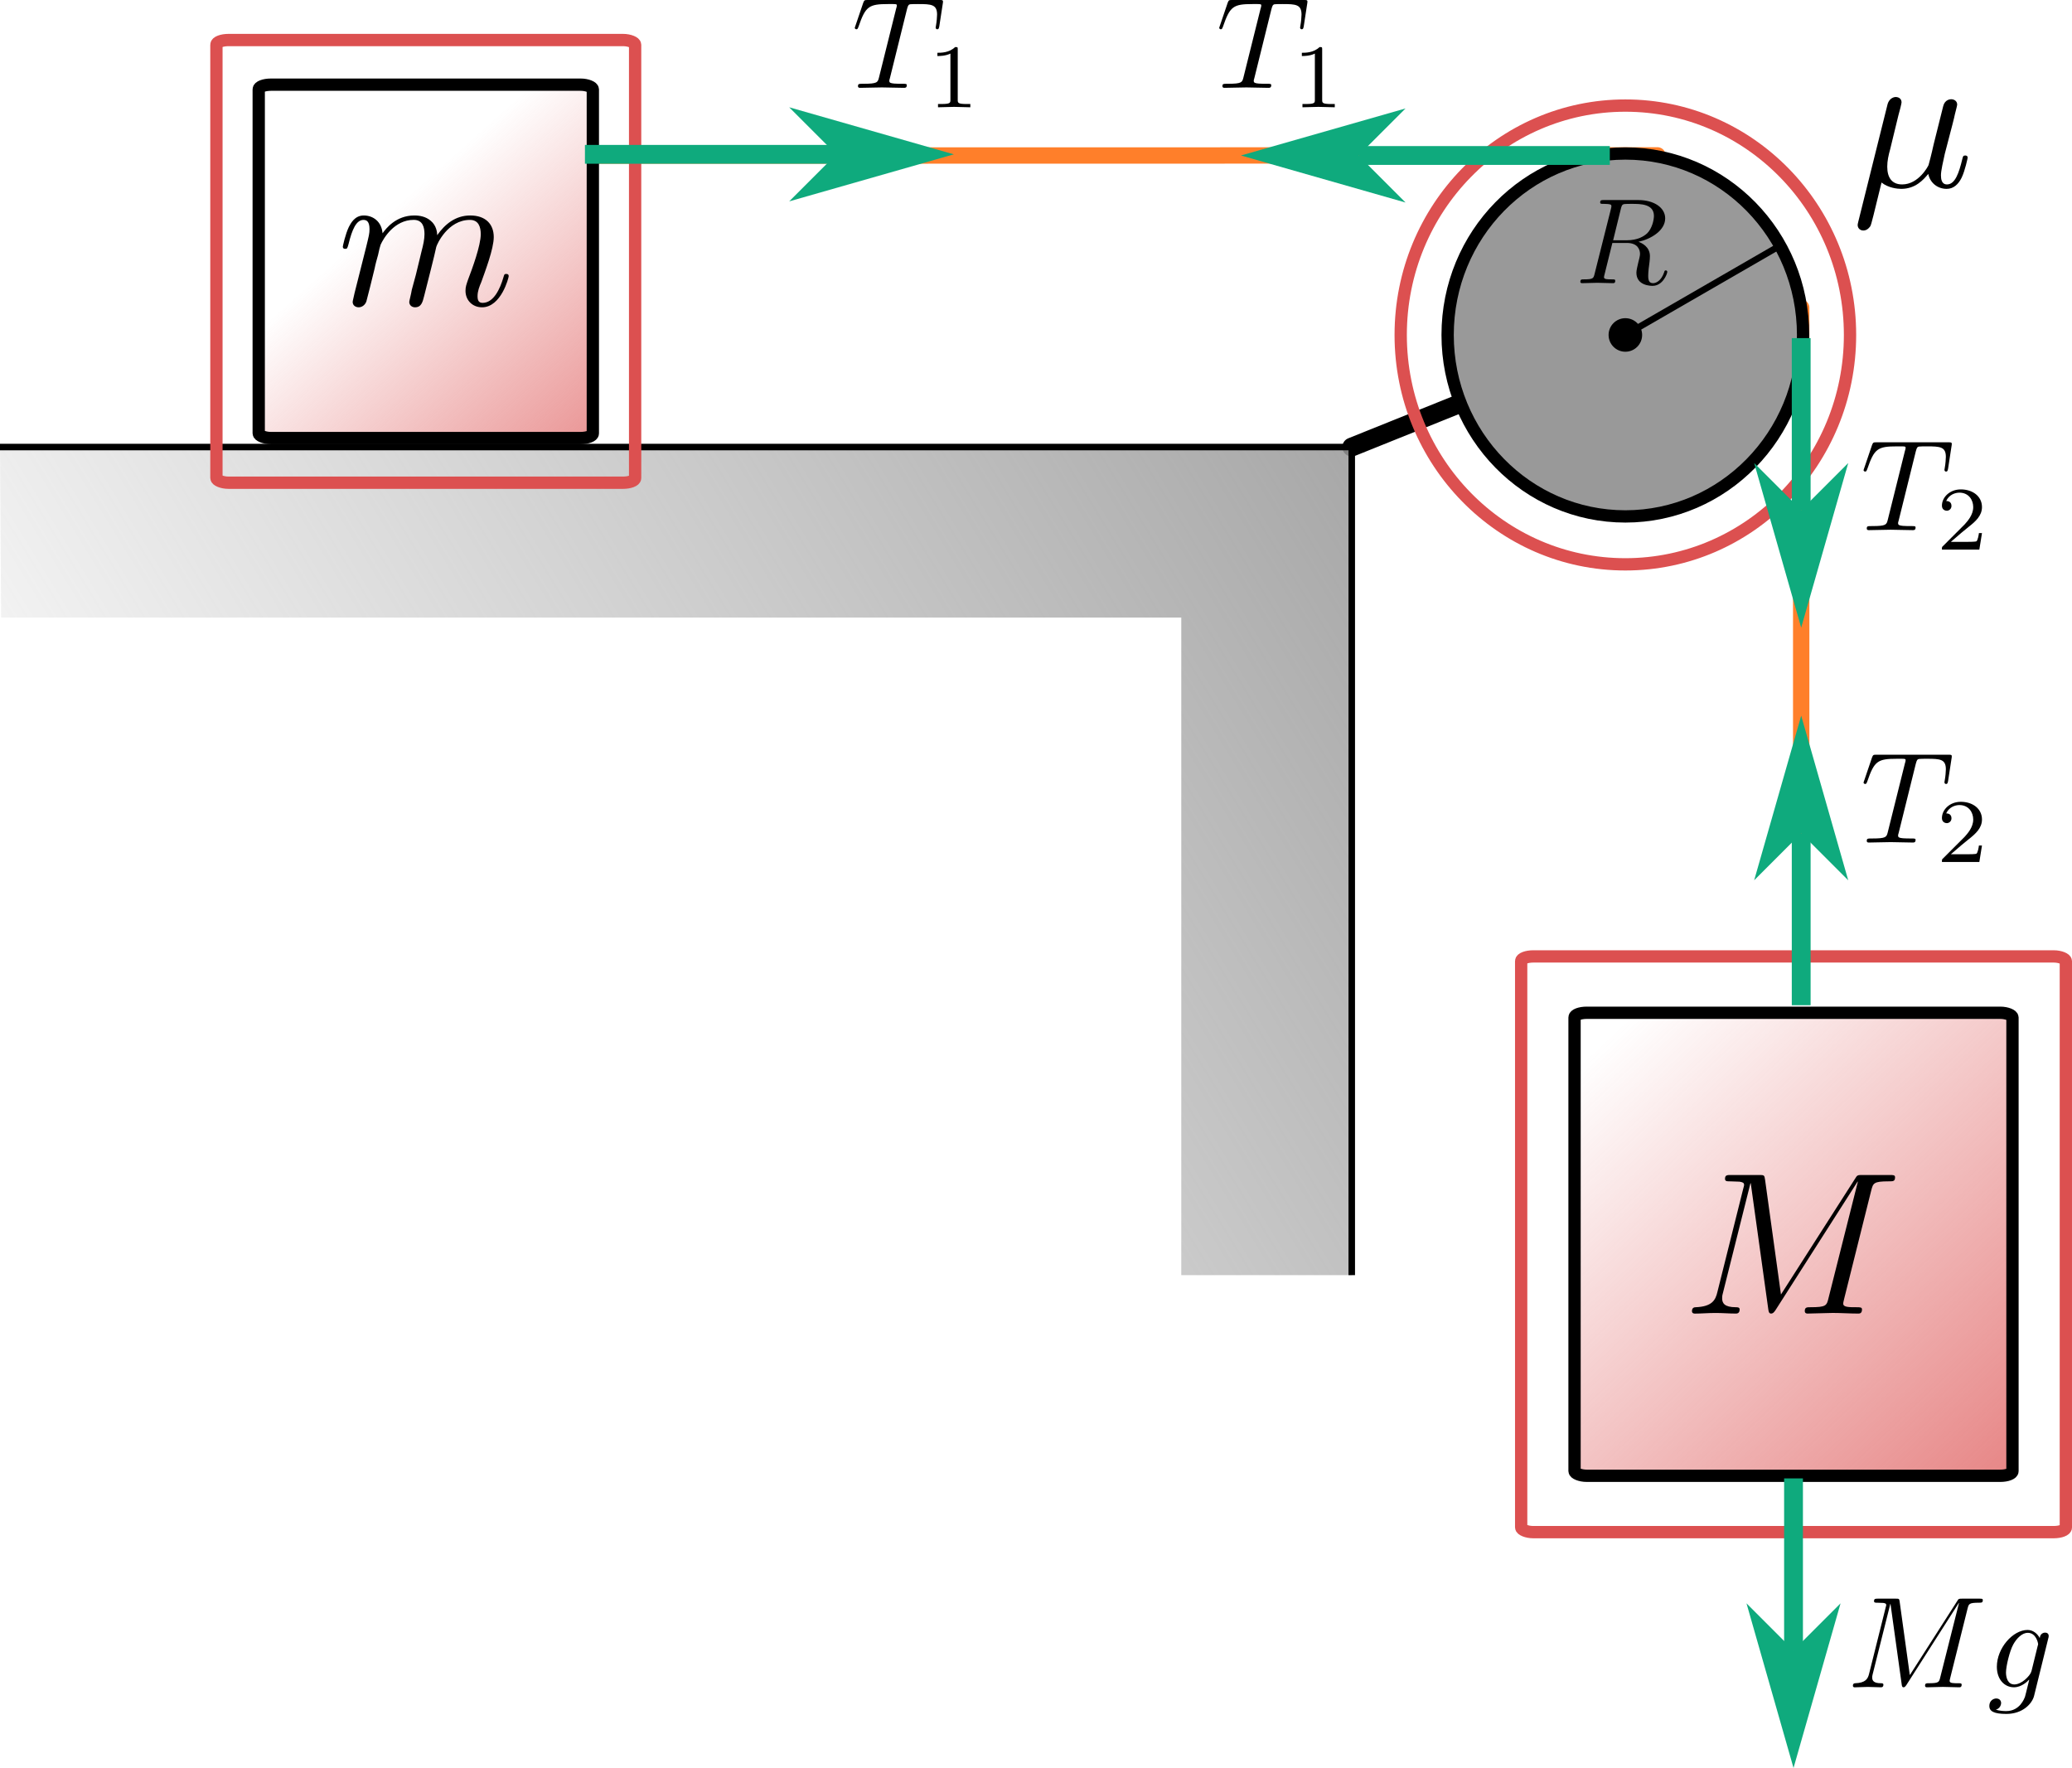 <?xml version="1.0" encoding="UTF-8" standalone="no"?>
<!-- Created with Inkscape (http://www.inkscape.org/) -->

<svg
   width="84.241mm"
   height="71.874mm"
   viewBox="0 0 84.241 71.874"
   version="1.1"
   id="svg5"
   sodipodi:docname="sliding-pulley-mass-free-body-diagram.svg"
   inkscape:version="1.2.1 (1:1.2.1+202210291244+9c6d41e410)"
   xmlns:inkscape="http://www.inkscape.org/namespaces/inkscape"
   xmlns:sodipodi="http://sodipodi.sourceforge.net/DTD/sodipodi-0.dtd"
   xmlns:xlink="http://www.w3.org/1999/xlink"
   xmlns="http://www.w3.org/2000/svg"
   xmlns:svg="http://www.w3.org/2000/svg"
   xmlns:ns1="http://www.iki.fi/pav/software/textext/">
  <sodipodi:namedview
     id="namedview7"
     pagecolor="#ffffff"
     bordercolor="#666666"
     borderopacity="1.0"
     inkscape:showpageshadow="2"
     inkscape:pageopacity="0.0"
     inkscape:pagecheckerboard="0"
     inkscape:deskcolor="#d1d1d1"
     inkscape:document-units="mm"
     showgrid="false"
     inkscape:zoom="1.6895536"
     inkscape:cx="186.14384"
     inkscape:cy="141.75342"
     inkscape:window-width="1920"
     inkscape:window-height="1035"
     inkscape:window-x="1920"
     inkscape:window-y="20"
     inkscape:window-maximized="1"
     inkscape:current-layer="layer1" />
  <defs
     id="defs2">
    <marker
       style="overflow:visible"
       id="Arrow1L"
       refX="0"
       refY="0"
       orient="auto-start-reverse"
       inkscape:stockid="Arrow1L"
       markerWidth="8.75"
       markerHeight="5"
       viewBox="0 0 8.75 5"
       inkscape:isstock="true"
       inkscape:collect="always"
       preserveAspectRatio="xMidYMid">
      <path
         style="fill:#0faa7d"
         d="M 0,0 5,-5 -12.5,0 5,5 Z"
         id="arrow1L"
         transform="scale(-0.5)" />
    </marker>
    <linearGradient
       inkscape:collect="always"
       id="linearGradient1744">
      <stop
         style="stop-color:#dc5050;stop-opacity:1;"
         offset="0"
         id="stop1740" />
      <stop
         style="stop-color:#dc5050;stop-opacity:0;"
         offset="1"
         id="stop1742" />
    </linearGradient>
    <linearGradient
       inkscape:collect="always"
       id="linearGradient1736">
      <stop
         style="stop-color:#dc5050;stop-opacity:1;"
         offset="0"
         id="stop1732" />
      <stop
         style="stop-color:#dc5050;stop-opacity:0;"
         offset="1"
         id="stop1734" />
    </linearGradient>
    <linearGradient
       inkscape:collect="always"
       id="linearGradient1724">
      <stop
         style="stop-color:#999999;stop-opacity:1;"
         offset="0"
         id="stop1720" />
      <stop
         style="stop-color:#999999;stop-opacity:0;"
         offset="1"
         id="stop1722" />
    </linearGradient>
    <linearGradient
       inkscape:collect="always"
       xlink:href="#linearGradient1724"
       id="linearGradient1726"
       x1="83.722"
       y1="82.18"
       x2="24.847"
       y2="118.35"
       gradientUnits="userSpaceOnUse"
       gradientTransform="translate(8.567,1.402)" />
    <linearGradient
       inkscape:collect="always"
       xlink:href="#linearGradient1736"
       id="linearGradient1738"
       x1="50.684"
       y1="81.922"
       x2="36.957"
       y2="66.6"
       gradientUnits="userSpaceOnUse"
       gradientTransform="translate(8.567,1.402)" />
    <linearGradient
       inkscape:collect="always"
       xlink:href="#linearGradient1744"
       id="linearGradient1746"
       x1="108.751"
       y1="126.984"
       x2="84.725"
       y2="101.589"
       gradientUnits="userSpaceOnUse"
       gradientTransform="translate(8.567,1.402)" />
  </defs>
  <g
     inkscape:label="Layer 1"
     inkscape:groupmode="layer"
     id="layer1"
     transform="translate(-24.715,-63.827)">
    <path
       style="fill:none;stroke:#ff7f2a;stroke-width:0.665;stroke-linecap:round;stroke-linejoin:miter;stroke-dasharray:none;stroke-opacity:1"
       d="M 97.946,76.336 V 101.958"
       id="path633" />
    <path
       style="fill:none;stroke:#ff7f2a;stroke-width:0.665;stroke-linecap:round;stroke-linejoin:miter;stroke-dasharray:none;stroke-opacity:1"
       d="m 92.103,70.144 -43.052,0.008"
       id="path1189"
       sodipodi:nodetypes="cc" />
    <path
       style="fill:none;stroke:#000000;stroke-width:0.765;stroke-linecap:round;stroke-linejoin:miter;stroke-dasharray:none;stroke-opacity:1"
       d="M 79.673,82.001 90.735,77.551"
       id="path467"
       sodipodi:nodetypes="cc" />
    <path
       style="fill:url(#linearGradient1726);fill-opacity:1;stroke:none;stroke-width:0.265px;stroke-linecap:butt;stroke-linejoin:miter;stroke-opacity:1"
       d="m 24.761,88.932 -0.046,-6.931 H 79.673 V 115.665 H 72.742 V 88.932 Z"
       id="path195"
       sodipodi:nodetypes="ccccccc" />
    <ellipse
       style="fill:#999999;stroke:#000000;stroke-width:0.5"
       id="path523"
       cx="90.797"
       cy="77.444"
       rx="7.226"
       ry="7.377" />
    <rect
       style="fill:url(#linearGradient1746);fill-opacity:1;stroke:#000000;stroke-width:0.5"
       id="rect631"
       width="17.805"
       height="18.823"
       x="88.731"
       y="104.999"
       rx="0.497"
       ry="0.189" />
    <rect
       style="fill:url(#linearGradient1738);fill-opacity:1;stroke:#000000;stroke-width:0.5"
       id="rect1191"
       width="13.584"
       height="14.366"
       x="35.234"
       y="67.269"
       rx="0.497"
       ry="0.189" />
    <path
       style="fill:none;stroke:#000000;stroke-width:0.265px;stroke-linecap:butt;stroke-linejoin:miter;stroke-opacity:1"
       d="m 79.673,82.001 3e-6,33.664"
       id="path1730" />
    <path
       style="fill:none;stroke:#000000;stroke-width:0.265px;stroke-linecap:butt;stroke-linejoin:miter;stroke-opacity:1"
       d="m 24.715,82.001 54.958,-10e-7"
       id="path1728" />
    <g
       transform="matrix(0.827,0,0,0.827,38.653,72.585)"
       ns1:version="1.8.2"
       ns1:texconverter="pdflatex"
       ns1:pdfconverter="inkscape"
       ns1:text="$m$"
       ns1:preamble="/home/mpnerem/.config/inkscape/extensions/textext/default_packages.tex"
       ns1:scale="2.5"
       ns1:alignment="middle center"
       ns1:stroke-to-path="0"
       ns1:inkscapeversion="1.2"
       ns1:jacobian_sqrt="0.881941"
       id="g1441"
       style="stroke-width:1.066">
      <defs
         id="id-1fc0d13a-9906-41ba-b914-1193cea7a0b6">
        <g
           id="id-97af1b95-1be0-43ec-acf2-f891f9d08755">
          <symbol
             overflow="visible"
             id="id-800b6953-6a88-4c87-a256-4ae33f040c44">
            <path
               style="stroke:none"
               d=""
               id="id-231b39e6-9a5a-4a44-bd0f-a143aa788a2e" />
          </symbol>
          <symbol
             overflow="visible"
             id="id-b0464288-62d9-415d-b7ef-63890ecaf675">
            <path
               style="stroke:none"
               d="m 0.875,-0.594 c -0.031,0.156 -0.094,0.391 -0.094,0.438 0,0.172 0.141,0.266 0.297,0.266 0.125,0 0.297,-0.078 0.375,-0.281 0,-0.016 0.125,-0.484 0.188,-0.734 l 0.219,-0.891 C 1.906,-2.031 1.969,-2.25 2.031,-2.469 c 0.031,-0.172 0.109,-0.469 0.125,-0.5 0.141,-0.312 0.672,-1.219 1.625,-1.219 0.453,0 0.531,0.375 0.531,0.703 0,0.25 -0.062,0.531 -0.141,0.828 L 3.891,-1.5 3.688,-0.75 c -0.031,0.203 -0.125,0.547 -0.125,0.594 0,0.172 0.141,0.266 0.281,0.266 0.312,0 0.375,-0.25 0.453,-0.562 0.141,-0.562 0.516,-2.016 0.594,-2.406 0.031,-0.125 0.562,-1.328 1.656,-1.328 0.422,0 0.531,0.344 0.531,0.703 0,0.562 -0.422,1.703 -0.625,2.234 -0.078,0.234 -0.125,0.344 -0.125,0.547 0,0.469 0.344,0.812 0.812,0.812 0.938,0 1.312,-1.453 1.312,-1.531 0,-0.109 -0.094,-0.109 -0.125,-0.109 -0.094,0 -0.094,0.031 -0.141,0.188 -0.156,0.531 -0.469,1.234 -1.016,1.234 -0.172,0 -0.25,-0.094 -0.25,-0.328 0,-0.25 0.094,-0.484 0.188,-0.703 0.188,-0.531 0.609,-1.625 0.609,-2.203 0,-0.641 -0.406,-1.062 -1.156,-1.062 -0.734,0 -1.25,0.438 -1.625,0.969 0,-0.125 -0.031,-0.469 -0.312,-0.703 -0.25,-0.219 -0.562,-0.266 -0.812,-0.266 -0.906,0 -1.391,0.641 -1.562,0.875 -0.047,-0.578 -0.469,-0.875 -0.922,-0.875 -0.453,0 -0.641,0.391 -0.734,0.562 -0.172,0.359 -0.297,0.938 -0.297,0.969 0,0.109 0.094,0.109 0.109,0.109 0.109,0 0.109,-0.016 0.172,-0.234 0.172,-0.703 0.375,-1.188 0.734,-1.188 0.156,0 0.297,0.078 0.297,0.453 0,0.219 -0.031,0.328 -0.156,0.844 z m 0,0"
               id="id-d6b1211d-6819-4be3-9d62-708447aeff76" />
          </symbol>
        </g>
      </defs>
      <g
         id="id-acf3d77d-4358-4a25-a2da-a218cf803d21"
         transform="translate(-149.009,-130.359)"
         style="stroke-width:1.066">
        <g
           style="fill:#000000;fill-opacity:1;stroke-width:1.066"
           id="id-9169dd62-8d1a-4082-9990-d89701286cf2">
          <g
             transform="translate(148.712,134.765)"
             id="g721"
             style="stroke-width:1.066">
            <path
               style="stroke:none;stroke-width:1.066"
               d="m 0.875,-0.594 c -0.031,0.156 -0.094,0.391 -0.094,0.438 0,0.172 0.141,0.266 0.297,0.266 0.125,0 0.297,-0.078 0.375,-0.281 0,-0.016 0.125,-0.484 0.188,-0.734 l 0.219,-0.891 C 1.906,-2.031 1.969,-2.25 2.031,-2.469 c 0.031,-0.172 0.109,-0.469 0.125,-0.5 0.141,-0.312 0.672,-1.219 1.625,-1.219 0.453,0 0.531,0.375 0.531,0.703 0,0.25 -0.062,0.531 -0.141,0.828 L 3.891,-1.5 3.688,-0.75 c -0.031,0.203 -0.125,0.547 -0.125,0.594 0,0.172 0.141,0.266 0.281,0.266 0.312,0 0.375,-0.25 0.453,-0.562 0.141,-0.562 0.516,-2.016 0.594,-2.406 0.031,-0.125 0.562,-1.328 1.656,-1.328 0.422,0 0.531,0.344 0.531,0.703 0,0.562 -0.422,1.703 -0.625,2.234 -0.078,0.234 -0.125,0.344 -0.125,0.547 0,0.469 0.344,0.812 0.812,0.812 0.938,0 1.312,-1.453 1.312,-1.531 0,-0.109 -0.094,-0.109 -0.125,-0.109 -0.094,0 -0.094,0.031 -0.141,0.188 -0.156,0.531 -0.469,1.234 -1.016,1.234 -0.172,0 -0.25,-0.094 -0.25,-0.328 0,-0.25 0.094,-0.484 0.188,-0.703 0.188,-0.531 0.609,-1.625 0.609,-2.203 0,-0.641 -0.406,-1.062 -1.156,-1.062 -0.734,0 -1.25,0.438 -1.625,0.969 0,-0.125 -0.031,-0.469 -0.312,-0.703 -0.25,-0.219 -0.562,-0.266 -0.812,-0.266 -0.906,0 -1.391,0.641 -1.562,0.875 -0.047,-0.578 -0.469,-0.875 -0.922,-0.875 -0.453,0 -0.641,0.391 -0.734,0.562 -0.172,0.359 -0.297,0.938 -0.297,0.969 0,0.109 0.094,0.109 0.109,0.109 0.109,0 0.109,-0.016 0.172,-0.234 0.172,-0.703 0.375,-1.188 0.734,-1.188 0.156,0 0.297,0.078 0.297,0.453 0,0.219 -0.031,0.328 -0.156,0.844 z m 0,0"
               id="id-b92c5fe3-be6a-43a7-9a0e-e58dd387af38" />
          </g>
        </g>
      </g>
    </g>
    <g
       transform="matrix(0.827,0,0,0.827,93.505,111.594)"
       ns1:version="1.8.2"
       ns1:texconverter="pdflatex"
       ns1:pdfconverter="inkscape"
       ns1:text="$M$"
       ns1:preamble="/home/mpnerem/.config/inkscape/extensions/textext/default_packages.tex"
       ns1:scale="2.5"
       ns1:alignment="middle center"
       ns1:stroke-to-path="0"
       ns1:inkscapeversion="1.2"
       ns1:jacobian_sqrt="0.881941"
       id="g1513"
       style="stroke-width:1.066">
      <defs
         id="id-95a55870-ad0e-4dcc-a9a4-c9da00c59f6b">
        <g
           id="id-dab2d237-5597-473f-9224-8670baed74ed">
          <symbol
             overflow="visible"
             id="id-beffbaac-91da-42b3-8c2a-72eda834de6b">
            <path
               style="stroke:none"
               d=""
               id="id-3936270d-1675-47d0-a64d-8c84e2ca57b3" />
          </symbol>
          <symbol
             overflow="visible"
             id="id-0306040b-d6e7-40a2-b4d2-98f04a540a2f">
            <path
               style="stroke:none"
               d="M 9.234,-6.047 C 9.328,-6.406 9.344,-6.5 10.094,-6.5 c 0.219,0 0.312,0 0.312,-0.203 0,-0.109 -0.094,-0.109 -0.266,-0.109 h -1.312 c -0.266,0 -0.281,0 -0.391,0.188 L 4.797,-0.938 4.016,-6.578 C 3.984,-6.812 3.969,-6.812 3.703,-6.812 H 2.344 c -0.188,0 -0.297,0 -0.297,0.188 0,0.125 0.094,0.125 0.281,0.125 0.141,0 0.312,0.016 0.438,0.016 0.156,0.031 0.219,0.047 0.219,0.172 0,0.031 -0.016,0.062 -0.047,0.188 l -1.266,5.062 c -0.094,0.406 -0.266,0.719 -1.078,0.75 -0.047,0 -0.172,0.016 -0.172,0.188 0,0.094 0.062,0.125 0.141,0.125 0.312,0 0.656,-0.031 1,-0.031 C 1.891,-0.031 2.25,0 2.578,0 c 0.047,0 0.188,0 0.188,-0.203 0,-0.109 -0.109,-0.109 -0.188,-0.109 -0.562,0 -0.672,-0.203 -0.672,-0.438 0,-0.062 0,-0.125 0.031,-0.234 L 3.297,-6.406 H 3.312 l 0.859,6.172 C 4.188,-0.109 4.203,0 4.312,0 4.422,0 4.484,-0.109 4.531,-0.172 l 4.031,-6.312 h 0.016 l -1.438,5.703 c -0.094,0.391 -0.109,0.469 -0.906,0.469 -0.156,0 -0.266,0 -0.266,0.188 C 5.969,0 6.078,0 6.109,0 6.391,0 7.062,-0.031 7.344,-0.031 7.75,-0.031 8.188,0 8.594,0 8.656,0 8.781,0 8.781,-0.203 8.781,-0.312 8.688,-0.312 8.5,-0.312 c -0.359,0 -0.641,0 -0.641,-0.172 0,-0.047 0,-0.062 0.047,-0.25 z m 0,0"
               id="id-d739b1bb-e937-42e2-bde5-9fb97f814a91" />
          </symbol>
        </g>
      </defs>
      <g
         id="id-6df08526-8d0a-484b-8560-2cf2ac275bfc"
         transform="translate(-149.134,-127.953)"
         style="stroke-width:1.066">
        <g
           style="fill:#000000;fill-opacity:1;stroke-width:1.066"
           id="id-b94e7e8b-d15a-4857-894c-5cf6af2665f5">
          <g
             transform="translate(148.712,134.765)"
             id="g835"
             style="stroke-width:1.066">
            <path
               style="stroke:none;stroke-width:1.066"
               d="M 9.234,-6.047 C 9.328,-6.406 9.344,-6.5 10.094,-6.5 c 0.219,0 0.312,0 0.312,-0.203 0,-0.109 -0.094,-0.109 -0.266,-0.109 h -1.312 c -0.266,0 -0.281,0 -0.391,0.188 L 4.797,-0.938 4.016,-6.578 C 3.984,-6.812 3.969,-6.812 3.703,-6.812 H 2.344 c -0.188,0 -0.297,0 -0.297,0.188 0,0.125 0.094,0.125 0.281,0.125 0.141,0 0.312,0.016 0.438,0.016 0.156,0.031 0.219,0.047 0.219,0.172 0,0.031 -0.016,0.062 -0.047,0.188 l -1.266,5.062 c -0.094,0.406 -0.266,0.719 -1.078,0.75 -0.047,0 -0.172,0.016 -0.172,0.188 0,0.094 0.062,0.125 0.141,0.125 0.312,0 0.656,-0.031 1,-0.031 C 1.891,-0.031 2.25,0 2.578,0 c 0.047,0 0.188,0 0.188,-0.203 0,-0.109 -0.109,-0.109 -0.188,-0.109 -0.562,0 -0.672,-0.203 -0.672,-0.438 0,-0.062 0,-0.125 0.031,-0.234 L 3.297,-6.406 H 3.312 l 0.859,6.172 C 4.188,-0.109 4.203,0 4.312,0 4.422,0 4.484,-0.109 4.531,-0.172 l 4.031,-6.312 h 0.016 l -1.438,5.703 c -0.094,0.391 -0.109,0.469 -0.906,0.469 -0.156,0 -0.266,0 -0.266,0.188 C 5.969,0 6.078,0 6.109,0 6.391,0 7.062,-0.031 7.344,-0.031 7.75,-0.031 8.188,0 8.594,0 8.656,0 8.781,0 8.781,-0.203 8.781,-0.312 8.688,-0.312 8.5,-0.312 c -0.359,0 -0.641,0 -0.641,-0.172 0,-0.047 0,-0.062 0.047,-0.25 z m 0,0"
               id="id-0917391b-fc44-4a09-aacf-0fecf1507f4d" />
          </g>
        </g>
      </g>
    </g>
    <g
       transform="matrix(0.827,0,0,0.827,100.243,67.771)"
       ns1:version="1.8.2"
       ns1:texconverter="pdflatex"
       ns1:pdfconverter="inkscape"
       ns1:text="$\\mu$"
       ns1:preamble="/home/mpnerem/.config/inkscape/extensions/textext/default_packages.tex"
       ns1:scale="2.5"
       ns1:alignment="middle center"
       ns1:stroke-to-path="0"
       ns1:inkscapeversion="1.2"
       ns1:jacobian_sqrt="0.881941"
       id="g873"
       style="stroke-width:1.066">
      <defs
         id="id-dd6f6a7d-94e8-4edb-9fe2-2cd33850c111">
        <g
           id="id-aab1fc1c-a6d7-45e5-950b-781902620721">
          <symbol
             overflow="visible"
             id="id-b019263a-c042-497a-a82a-0c1c3dc41aed">
            <path
               style="stroke:none"
               d=""
               id="id-a2470a15-fe3b-4c45-a49b-95504e4adb59" />
          </symbol>
          <symbol
             overflow="visible"
             id="id-70d329e3-a185-454b-9766-86d1ff420c43">
            <path
               style="stroke:none"
               d="m 2.297,-3.5 c 0.062,-0.203 0.156,-0.594 0.156,-0.641 0,-0.172 -0.125,-0.266 -0.297,-0.266 -0.016,0 -0.297,0.016 -0.391,0.359 l -1.438,5.766 c -0.031,0.125 -0.031,0.141 -0.031,0.172 0,0.141 0.109,0.266 0.281,0.266 0.203,0 0.328,-0.188 0.344,-0.219 C 0.969,1.859 1.094,1.328 1.469,-0.203 1.797,0.062 2.25,0.109 2.438,0.109 c 0.703,0 1.094,-0.453 1.328,-0.734 0.094,0.453 0.469,0.734 0.906,0.734 0.344,0 0.578,-0.234 0.734,-0.547 0.172,-0.359 0.297,-0.969 0.297,-0.984 0,-0.109 -0.094,-0.109 -0.125,-0.109 -0.094,0 -0.109,0.047 -0.141,0.188 -0.156,0.641 -0.344,1.234 -0.75,1.234 -0.266,0 -0.297,-0.266 -0.297,-0.453 0,-0.219 0.109,-0.688 0.188,-1.047 L 4.859,-2.688 C 4.891,-2.828 5,-3.203 5.031,-3.359 5.078,-3.594 5.188,-3.969 5.188,-4.031 c 0,-0.172 -0.141,-0.266 -0.297,-0.266 -0.047,0 -0.312,0.016 -0.391,0.344 l -0.469,1.875 c -0.109,0.5 -0.219,0.906 -0.25,1.016 -0.016,0.047 -0.484,0.953 -1.297,0.953 -0.5,0 -0.734,-0.328 -0.734,-0.875 0,-0.281 0.062,-0.562 0.141,-0.844 z m 0,0"
               id="id-db90bc12-aa1f-4a61-9fbe-63f6868262cb" />
          </symbol>
        </g>
      </defs>
      <g
         id="id-c2911d2a-3c5f-480b-939a-4f1390355d5b"
         transform="translate(-149.009,-130.359)"
         style="stroke-width:1.066">
        <g
           style="fill:#000000;fill-opacity:1;stroke-width:1.066"
           id="id-76da1754-e837-43f6-9ca7-a1259d1a064a">
          <g
             transform="translate(148.712,134.765)"
             id="g985"
             style="stroke-width:1.066">
            <path
               style="stroke:none;stroke-width:1.066"
               d="m 2.297,-3.5 c 0.062,-0.203 0.156,-0.594 0.156,-0.641 0,-0.172 -0.125,-0.266 -0.297,-0.266 -0.016,0 -0.297,0.016 -0.391,0.359 l -1.438,5.766 c -0.031,0.125 -0.031,0.141 -0.031,0.172 0,0.141 0.109,0.266 0.281,0.266 0.203,0 0.328,-0.188 0.344,-0.219 C 0.969,1.859 1.094,1.328 1.469,-0.203 1.797,0.062 2.25,0.109 2.438,0.109 c 0.703,0 1.094,-0.453 1.328,-0.734 0.094,0.453 0.469,0.734 0.906,0.734 0.344,0 0.578,-0.234 0.734,-0.547 0.172,-0.359 0.297,-0.969 0.297,-0.984 0,-0.109 -0.094,-0.109 -0.125,-0.109 -0.094,0 -0.109,0.047 -0.141,0.188 -0.156,0.641 -0.344,1.234 -0.75,1.234 -0.266,0 -0.297,-0.266 -0.297,-0.453 0,-0.219 0.109,-0.688 0.188,-1.047 L 4.859,-2.688 C 4.891,-2.828 5,-3.203 5.031,-3.359 5.078,-3.594 5.188,-3.969 5.188,-4.031 c 0,-0.172 -0.141,-0.266 -0.297,-0.266 -0.047,0 -0.312,0.016 -0.391,0.344 l -0.469,1.875 c -0.109,0.5 -0.219,0.906 -0.25,1.016 -0.016,0.047 -0.484,0.953 -1.297,0.953 -0.5,0 -0.734,-0.328 -0.734,-0.875 0,-0.281 0.062,-0.562 0.141,-0.844 z m 0,0"
               id="id-8037c577-3ddb-4a96-bbd5-4a1105d1ef6a" />
          </g>
        </g>
      </g>
    </g>
    <ellipse
       style="fill:#000000;stroke-width:0.465;stroke-linecap:round;stroke-linejoin:round"
       id="path1057"
       cx="90.797"
       cy="77.444"
       rx="0.682"
       ry="0.682" />
    <path
       style="fill:none;stroke:#000000;stroke-width:0.265px;stroke-linecap:butt;stroke-linejoin:miter;stroke-opacity:1"
       d="m 90.797,77.444 6.292,-3.633"
       id="path1124" />
    <g
       transform="matrix(0.496,0,0,0.496,88.967,71.96)"
       ns1:version="1.8.2"
       ns1:texconverter="pdflatex"
       ns1:pdfconverter="inkscape"
       ns1:text="$R$"
       ns1:preamble="/home/mpnerem/.config/inkscape/extensions/textext/default_packages.tex"
       ns1:scale="1.5"
       ns1:alignment="middle center"
       ns1:stroke-to-path="0"
       ns1:inkscapeversion="1.2"
       ns1:jacobian_sqrt="0.529165"
       id="g1146"
       style="stroke-width:1.066">
      <defs
         id="id-b91b7588-3f55-42e8-80e3-424990fa1ec5">
        <g
           id="id-94fdde1a-c9dd-4cb8-9e6e-5772606150c9">
          <symbol
             overflow="visible"
             id="id-857523c4-ecfd-43a5-a6c8-495891ae245b">
            <path
               style="stroke:none"
               d=""
               id="id-9082e5f1-b701-4dee-ba78-eebef2203f10" />
          </symbol>
          <symbol
             overflow="visible"
             id="id-d3f2305c-5950-46fa-8ea8-b79c0e794c19">
            <path
               style="stroke:none"
               d="m 3.734,-6.125 c 0.062,-0.234 0.094,-0.328 0.281,-0.359 C 4.109,-6.5 4.422,-6.5 4.625,-6.5 c 0.703,0 1.812,0 1.812,0.984 0,0.344 -0.156,1.031 -0.547,1.422 -0.266,0.25 -0.781,0.578 -1.688,0.578 H 3.094 Z m 1.438,2.734 c 1.016,-0.219 2.188,-0.922 2.188,-1.922 0,-0.859 -0.891,-1.5 -2.203,-1.5 H 2.328 c -0.203,0 -0.297,0 -0.297,0.203 C 2.031,-6.5 2.125,-6.5 2.312,-6.5 c 0.016,0 0.203,0 0.375,0.016 0.188,0.031 0.266,0.031 0.266,0.172 0,0.031 0,0.062 -0.031,0.188 l -1.344,5.344 C 1.484,-0.391 1.469,-0.312 0.672,-0.312 0.5,-0.312 0.406,-0.312 0.406,-0.109 0.406,0 0.531,0 0.547,0 c 0.281,0 0.984,-0.031 1.25,-0.031 0.281,0 1,0.031 1.281,0.031 0.078,0 0.188,0 0.188,-0.203 0,-0.109 -0.078,-0.109 -0.281,-0.109 -0.359,0 -0.641,0 -0.641,-0.172 0,-0.062 0.016,-0.109 0.031,-0.172 l 0.656,-2.641 h 1.188 c 0.906,0 1.078,0.562 1.078,0.906 0,0.141 -0.078,0.453 -0.141,0.688 C 5.094,-1.422 5,-1.062 5,-0.859 5,0.219 6.203,0.219 6.328,0.219 c 0.844,0 1.203,-1 1.203,-1.141 0,-0.125 -0.109,-0.125 -0.125,-0.125 -0.094,0 -0.109,0.062 -0.125,0.141 C 7.031,-0.172 6.594,0 6.375,0 6.047,0 5.969,-0.219 5.969,-0.609 c 0,-0.312 0.062,-0.812 0.109,-1.141 0.016,-0.141 0.031,-0.328 0.031,-0.469 0,-0.766 -0.672,-1.078 -0.938,-1.172 z m 0,0"
               id="id-4a86c053-18b6-4a7b-9699-4476d491a8b2" />
          </symbol>
        </g>
      </defs>
      <g
         id="id-3c1d4b8a-cb02-4333-af97-87a39de7e6d1"
         transform="translate(-149.118,-127.953)"
         style="stroke-width:1.066">
        <g
           style="fill:#000000;fill-opacity:1;stroke-width:1.066"
           id="id-9ee36254-430f-4cf3-848b-8bd21f64997d">
          <g
             transform="translate(148.712,134.765)"
             id="g1592"
             style="stroke-width:1.066">
            <path
               style="stroke:none;stroke-width:1.066"
               d="m 3.734,-6.125 c 0.062,-0.234 0.094,-0.328 0.281,-0.359 C 4.109,-6.5 4.422,-6.5 4.625,-6.5 c 0.703,0 1.812,0 1.812,0.984 0,0.344 -0.156,1.031 -0.547,1.422 -0.266,0.25 -0.781,0.578 -1.688,0.578 H 3.094 Z m 1.438,2.734 c 1.016,-0.219 2.188,-0.922 2.188,-1.922 0,-0.859 -0.891,-1.5 -2.203,-1.5 H 2.328 c -0.203,0 -0.297,0 -0.297,0.203 C 2.031,-6.5 2.125,-6.5 2.312,-6.5 c 0.016,0 0.203,0 0.375,0.016 0.188,0.031 0.266,0.031 0.266,0.172 0,0.031 0,0.062 -0.031,0.188 l -1.344,5.344 C 1.484,-0.391 1.469,-0.312 0.672,-0.312 0.5,-0.312 0.406,-0.312 0.406,-0.109 0.406,0 0.531,0 0.547,0 c 0.281,0 0.984,-0.031 1.25,-0.031 0.281,0 1,0.031 1.281,0.031 0.078,0 0.188,0 0.188,-0.203 0,-0.109 -0.078,-0.109 -0.281,-0.109 -0.359,0 -0.641,0 -0.641,-0.172 0,-0.062 0.016,-0.109 0.031,-0.172 l 0.656,-2.641 h 1.188 c 0.906,0 1.078,0.562 1.078,0.906 0,0.141 -0.078,0.453 -0.141,0.688 C 5.094,-1.422 5,-1.062 5,-0.859 5,0.219 6.203,0.219 6.328,0.219 c 0.844,0 1.203,-1 1.203,-1.141 0,-0.125 -0.109,-0.125 -0.125,-0.125 -0.094,0 -0.109,0.062 -0.125,0.141 C 7.031,-0.172 6.594,0 6.375,0 6.047,0 5.969,-0.219 5.969,-0.609 c 0,-0.312 0.062,-0.812 0.109,-1.141 0.016,-0.141 0.031,-0.328 0.031,-0.469 0,-0.766 -0.672,-1.078 -0.938,-1.172 z m 0,0"
               id="id-34d97c95-fb4a-4166-96fa-b8e1b49d28cf" />
          </g>
        </g>
      </g>
    </g>
    <rect
       style="fill:none;fill-opacity:1;stroke:#dc5050;stroke-width:0.5;stroke-opacity:1"
       id="rect521"
       width="17.023"
       height="17.997"
       x="33.514"
       y="65.454"
       rx="0.497"
       ry="0.189" />
    <ellipse
       style="fill:none;stroke:#dc5050;stroke-width:0.5;stroke-opacity:1"
       id="ellipse1805"
       cx="90.797"
       cy="77.444"
       rx="9.134"
       ry="9.325" />
    <rect
       style="fill:none;fill-opacity:1;stroke:#dc5050;stroke-width:0.5;stroke-opacity:1"
       id="rect1807"
       width="22.145"
       height="23.405"
       x="86.561"
       y="102.708"
       rx="0.497"
       ry="0.189" />
    <path
       style="fill:none;stroke:#0faa7d;stroke-width:0.765;stroke-linecap:butt;stroke-linejoin:miter;stroke-dasharray:none;stroke-opacity:1;marker-end:url(#Arrow1L)"
       d="M 48.497,70.101 H 58.714"
       id="path1874" />
    <path
       style="fill:none;stroke:#0faa7d;stroke-width:0.765;stroke-linecap:butt;stroke-linejoin:miter;stroke-dasharray:none;stroke-opacity:1;marker-end:url(#Arrow1L)"
       d="M 90.165,70.148 H 79.948"
       id="path2991" />
    <path
       style="fill:none;stroke:#0faa7d;stroke-width:0.765;stroke-linecap:butt;stroke-linejoin:miter;stroke-dasharray:none;stroke-opacity:1;marker-end:url(#Arrow1L)"
       d="m 97.946,77.572 v 6.991"
       id="path2997"
       sodipodi:nodetypes="cc" />
    <path
       style="fill:none;stroke:#0faa7d;stroke-width:0.765;stroke-linecap:butt;stroke-linejoin:miter;stroke-dasharray:none;stroke-opacity:1;marker-end:url(#Arrow1L)"
       d="M 97.946,104.692 V 97.701"
       id="path3109"
       sodipodi:nodetypes="cc" />
    <g
       transform="matrix(0.529,0,0,0.529,100.48,94.508)"
       ns1:version="1.8.2"
       ns1:texconverter="pdflatex"
       ns1:pdfconverter="inkscape"
       ns1:text="$T_2$"
       ns1:preamble="/home/mpnerem/.config/inkscape/extensions/textext/default_packages.tex"
       ns1:scale="1.5"
       ns1:alignment="middle center"
       ns1:stroke-to-path="0"
       ns1:inkscapeversion="1.2.1"
       ns1:jacobian_sqrt="0.5291639992053504"
       style="stroke-width:0"
       id="g3131">
      <defs
         id="id-7ea96ef7-640d-4207-8803-c4014891f9a2"
         style="stroke-width:0">
        <g
           id="id-52f378a9-b87c-4492-83fb-1b0c2007ac30"
           style="stroke-width:0">
          <symbol
             overflow="visible"
             id="id-1cc1759c-3c45-4c20-bbd6-2ad6f50e6f18"
             style="stroke-width:0">
            <path
               style="stroke:none;stroke-width:0"
               d=""
               id="id-29cf7e83-7c5c-4143-80ca-0912763298c7" />
          </symbol>
          <symbol
             overflow="visible"
             id="id-a95bcdc7-d7e5-4ec7-991a-9bea67c3f2af"
             style="stroke-width:0">
            <path
               style="stroke:none;stroke-width:0"
               d="m 4.25,-6.047 c 0.078,-0.281 0.109,-0.344 0.234,-0.375 0.094,-0.016 0.422,-0.016 0.625,-0.016 1.016,0 1.453,0.031 1.453,0.812 0,0.156 -0.031,0.547 -0.078,0.797 0,0.047 -0.031,0.156 -0.031,0.188 0,0.062 0.031,0.141 0.125,0.141 0.109,0 0.125,-0.078 0.156,-0.234 L 7,-6.469 C 7.016,-6.516 7.016,-6.609 7.016,-6.641 7.016,-6.75 6.922,-6.75 6.75,-6.75 H 1.219 c -0.234,0 -0.25,0.016 -0.328,0.203 l -0.594,1.75 c 0,0.016 -0.062,0.156 -0.062,0.188 0,0.047 0.062,0.109 0.125,0.109 0.094,0 0.109,-0.062 0.172,-0.219 C 1.062,-6.266 1.328,-6.438 2.797,-6.438 H 3.188 c 0.281,0 0.281,0.031 0.281,0.125 0,0.047 -0.031,0.172 -0.047,0.203 L 2.094,-0.781 C 2,-0.422 1.969,-0.312 0.906,-0.312 c -0.359,0 -0.422,0 -0.422,0.188 C 0.484,0 0.594,0 0.656,0 c 0.266,0 0.547,-0.016 0.812,-0.016 0.281,0 0.578,-0.016 0.859,-0.016 0.281,0 0.547,0.016 0.828,0.016 C 3.438,-0.016 3.734,0 4.016,0 c 0.094,0 0.219,0 0.219,-0.203 0,-0.109 -0.078,-0.109 -0.344,-0.109 -0.234,0 -0.375,0 -0.625,-0.016 -0.297,-0.031 -0.375,-0.062 -0.375,-0.219 0,-0.016 0,-0.062 0.047,-0.203 z m 0,0"
               id="id-28a6382c-7aa9-45b2-8da6-81ba673a67f1" />
          </symbol>
          <symbol
             overflow="visible"
             id="id-de9f158a-3dc4-46e7-b166-c25376bc4019"
             style="stroke-width:0">
            <path
               style="stroke:none;stroke-width:0"
               d=""
               id="id-82695e41-8ace-4335-9042-917e5476fecf" />
          </symbol>
          <symbol
             overflow="visible"
             id="id-e9ce4f61-c8c7-4b0c-afb4-09389156084c"
             style="stroke-width:0">
            <path
               style="stroke:none;stroke-width:0"
               d="M 3.516,-1.266 H 3.281 c -0.016,0.156 -0.094,0.562 -0.188,0.625 C 3.047,-0.594 2.516,-0.594 2.406,-0.594 H 1.125 c 0.734,-0.641 0.984,-0.844 1.391,-1.172 0.516,-0.406 1,-0.844 1,-1.5 0,-0.844 -0.734,-1.359 -1.625,-1.359 -0.859,0 -1.453,0.609 -1.453,1.25 0,0.344 0.297,0.391 0.375,0.391 0.156,0 0.359,-0.125 0.359,-0.375 0,-0.125 -0.047,-0.375 -0.406,-0.375 C 0.984,-4.219 1.453,-4.375 1.781,-4.375 c 0.703,0 1.062,0.547 1.062,1.109 0,0.609 -0.438,1.078 -0.656,1.328 L 0.516,-0.266 C 0.438,-0.203 0.438,-0.188 0.438,0 h 2.875 z m 0,0"
               id="id-7f63a1ec-4868-4e09-ad62-23cfc531e8d5" />
          </symbol>
        </g>
      </defs>
      <g
         id="id-2adc3ac4-b323-493f-ac59-baf3f34b83a4"
         transform="translate(-148.946,-128.015)"
         style="stroke-width:0">
        <g
           style="fill:#000000;fill-opacity:1;stroke-width:0"
           id="id-9def1ee8-1f26-4af5-9be9-bc1e784740e0">
          <g
             transform="translate(148.712,134.765)"
             style="stroke-width:0"
             id="g3545">
            <path
               style="stroke:none;stroke-width:0"
               d="m 4.25,-6.047 c 0.078,-0.281 0.109,-0.344 0.234,-0.375 0.094,-0.016 0.422,-0.016 0.625,-0.016 1.016,0 1.453,0.031 1.453,0.812 0,0.156 -0.031,0.547 -0.078,0.797 0,0.047 -0.031,0.156 -0.031,0.188 0,0.062 0.031,0.141 0.125,0.141 0.109,0 0.125,-0.078 0.156,-0.234 L 7,-6.469 C 7.016,-6.516 7.016,-6.609 7.016,-6.641 7.016,-6.75 6.922,-6.75 6.75,-6.75 H 1.219 c -0.234,0 -0.25,0.016 -0.328,0.203 l -0.594,1.75 c 0,0.016 -0.062,0.156 -0.062,0.188 0,0.047 0.062,0.109 0.125,0.109 0.094,0 0.109,-0.062 0.172,-0.219 C 1.062,-6.266 1.328,-6.438 2.797,-6.438 H 3.188 c 0.281,0 0.281,0.031 0.281,0.125 0,0.047 -0.031,0.172 -0.047,0.203 L 2.094,-0.781 C 2,-0.422 1.969,-0.312 0.906,-0.312 c -0.359,0 -0.422,0 -0.422,0.188 C 0.484,0 0.594,0 0.656,0 c 0.266,0 0.547,-0.016 0.812,-0.016 0.281,0 0.578,-0.016 0.859,-0.016 0.281,0 0.547,0.016 0.828,0.016 C 3.438,-0.016 3.734,0 4.016,0 c 0.094,0 0.219,0 0.219,-0.203 0,-0.109 -0.078,-0.109 -0.344,-0.109 -0.234,0 -0.375,0 -0.625,-0.016 -0.297,-0.031 -0.375,-0.062 -0.375,-0.219 0,-0.016 0,-0.062 0.047,-0.203 z m 0,0"
               id="id-d89072a4-2939-461a-bbe3-32ad7e2cb6a2" />
          </g>
        </g>
        <g
           style="fill:#000000;fill-opacity:1;stroke-width:0"
           id="id-1363f5a5-cebc-4053-a638-a1c7ef94dad0">
          <g
             transform="translate(154.534,136.259)"
             style="stroke-width:0"
             id="g3549">
            <path
               style="stroke:none;stroke-width:0"
               d="M 3.516,-1.266 H 3.281 c -0.016,0.156 -0.094,0.562 -0.188,0.625 C 3.047,-0.594 2.516,-0.594 2.406,-0.594 H 1.125 c 0.734,-0.641 0.984,-0.844 1.391,-1.172 0.516,-0.406 1,-0.844 1,-1.5 0,-0.844 -0.734,-1.359 -1.625,-1.359 -0.859,0 -1.453,0.609 -1.453,1.25 0,0.344 0.297,0.391 0.375,0.391 0.156,0 0.359,-0.125 0.359,-0.375 0,-0.125 -0.047,-0.375 -0.406,-0.375 C 0.984,-4.219 1.453,-4.375 1.781,-4.375 c 0.703,0 1.062,0.547 1.062,1.109 0,0.609 -0.438,1.078 -0.656,1.328 L 0.516,-0.266 C 0.438,-0.203 0.438,-0.188 0.438,0 h 2.875 z m 0,0"
               id="id-bb3fd39a-2dac-4533-b6c1-b4dac5c9eb86" />
          </g>
        </g>
      </g>
    </g>
    <g
       transform="matrix(0.529,0,0,0.529,100.48,81.808)"
       ns1:version="1.8.2"
       ns1:texconverter="pdflatex"
       ns1:pdfconverter="inkscape"
       ns1:text="$T_2$"
       ns1:preamble="/home/mpnerem/.config/inkscape/extensions/textext/default_packages.tex"
       ns1:scale="1.5"
       ns1:alignment="middle center"
       ns1:stroke-to-path="0"
       ns1:inkscapeversion="1.2.1"
       ns1:jacobian_sqrt="0.5291639992053504"
       style="stroke-width:0"
       id="g3624">
      <defs
         id="defs3608"
         style="stroke-width:0">
        <g
           id="g3606"
           style="stroke-width:0">
          <symbol
             overflow="visible"
             id="symbol3592"
             style="stroke-width:0">
            <path
               style="stroke:none;stroke-width:0"
               d=""
               id="path3590" />
          </symbol>
          <symbol
             overflow="visible"
             id="symbol3596"
             style="stroke-width:0">
            <path
               style="stroke:none;stroke-width:0"
               d="m 4.25,-6.047 c 0.078,-0.281 0.109,-0.344 0.234,-0.375 0.094,-0.016 0.422,-0.016 0.625,-0.016 1.016,0 1.453,0.031 1.453,0.812 0,0.156 -0.031,0.547 -0.078,0.797 0,0.047 -0.031,0.156 -0.031,0.188 0,0.062 0.031,0.141 0.125,0.141 0.109,0 0.125,-0.078 0.156,-0.234 L 7,-6.469 C 7.016,-6.516 7.016,-6.609 7.016,-6.641 7.016,-6.75 6.922,-6.75 6.75,-6.75 H 1.219 c -0.234,0 -0.25,0.016 -0.328,0.203 l -0.594,1.75 c 0,0.016 -0.062,0.156 -0.062,0.188 0,0.047 0.062,0.109 0.125,0.109 0.094,0 0.109,-0.062 0.172,-0.219 C 1.062,-6.266 1.328,-6.438 2.797,-6.438 H 3.188 c 0.281,0 0.281,0.031 0.281,0.125 0,0.047 -0.031,0.172 -0.047,0.203 L 2.094,-0.781 C 2,-0.422 1.969,-0.312 0.906,-0.312 c -0.359,0 -0.422,0 -0.422,0.188 C 0.484,0 0.594,0 0.656,0 c 0.266,0 0.547,-0.016 0.812,-0.016 0.281,0 0.578,-0.016 0.859,-0.016 0.281,0 0.547,0.016 0.828,0.016 C 3.438,-0.016 3.734,0 4.016,0 c 0.094,0 0.219,0 0.219,-0.203 0,-0.109 -0.078,-0.109 -0.344,-0.109 -0.234,0 -0.375,0 -0.625,-0.016 -0.297,-0.031 -0.375,-0.062 -0.375,-0.219 0,-0.016 0,-0.062 0.047,-0.203 z m 0,0"
               id="path3594" />
          </symbol>
          <symbol
             overflow="visible"
             id="symbol3600"
             style="stroke-width:0">
            <path
               style="stroke:none;stroke-width:0"
               d=""
               id="path3598" />
          </symbol>
          <symbol
             overflow="visible"
             id="symbol3604"
             style="stroke-width:0">
            <path
               style="stroke:none;stroke-width:0"
               d="M 3.516,-1.266 H 3.281 c -0.016,0.156 -0.094,0.562 -0.188,0.625 C 3.047,-0.594 2.516,-0.594 2.406,-0.594 H 1.125 c 0.734,-0.641 0.984,-0.844 1.391,-1.172 0.516,-0.406 1,-0.844 1,-1.5 0,-0.844 -0.734,-1.359 -1.625,-1.359 -0.859,0 -1.453,0.609 -1.453,1.25 0,0.344 0.297,0.391 0.375,0.391 0.156,0 0.359,-0.125 0.359,-0.375 0,-0.125 -0.047,-0.375 -0.406,-0.375 C 0.984,-4.219 1.453,-4.375 1.781,-4.375 c 0.703,0 1.062,0.547 1.062,1.109 0,0.609 -0.438,1.078 -0.656,1.328 L 0.516,-0.266 C 0.438,-0.203 0.438,-0.188 0.438,0 h 2.875 z m 0,0"
               id="path3602" />
          </symbol>
        </g>
      </defs>
      <g
         id="g3622"
         transform="translate(-148.946,-128.015)"
         style="stroke-width:0">
        <g
           style="fill:#000000;fill-opacity:1;stroke-width:0"
           id="g3614">
          <g
             transform="translate(148.712,134.765)"
             style="stroke-width:0"
             id="g3612">
            <path
               style="stroke:none;stroke-width:0"
               d="m 4.25,-6.047 c 0.078,-0.281 0.109,-0.344 0.234,-0.375 0.094,-0.016 0.422,-0.016 0.625,-0.016 1.016,0 1.453,0.031 1.453,0.812 0,0.156 -0.031,0.547 -0.078,0.797 0,0.047 -0.031,0.156 -0.031,0.188 0,0.062 0.031,0.141 0.125,0.141 0.109,0 0.125,-0.078 0.156,-0.234 L 7,-6.469 C 7.016,-6.516 7.016,-6.609 7.016,-6.641 7.016,-6.75 6.922,-6.75 6.75,-6.75 H 1.219 c -0.234,0 -0.25,0.016 -0.328,0.203 l -0.594,1.75 c 0,0.016 -0.062,0.156 -0.062,0.188 0,0.047 0.062,0.109 0.125,0.109 0.094,0 0.109,-0.062 0.172,-0.219 C 1.062,-6.266 1.328,-6.438 2.797,-6.438 H 3.188 c 0.281,0 0.281,0.031 0.281,0.125 0,0.047 -0.031,0.172 -0.047,0.203 L 2.094,-0.781 C 2,-0.422 1.969,-0.312 0.906,-0.312 c -0.359,0 -0.422,0 -0.422,0.188 C 0.484,0 0.594,0 0.656,0 c 0.266,0 0.547,-0.016 0.812,-0.016 0.281,0 0.578,-0.016 0.859,-0.016 0.281,0 0.547,0.016 0.828,0.016 C 3.438,-0.016 3.734,0 4.016,0 c 0.094,0 0.219,0 0.219,-0.203 0,-0.109 -0.078,-0.109 -0.344,-0.109 -0.234,0 -0.375,0 -0.625,-0.016 -0.297,-0.031 -0.375,-0.062 -0.375,-0.219 0,-0.016 0,-0.062 0.047,-0.203 z m 0,0"
               id="path3610" />
          </g>
        </g>
        <g
           style="fill:#000000;fill-opacity:1;stroke-width:0"
           id="g3620">
          <g
             transform="translate(154.534,136.259)"
             style="stroke-width:0"
             id="g3618">
            <path
               style="stroke:none;stroke-width:0"
               d="M 3.516,-1.266 H 3.281 c -0.016,0.156 -0.094,0.562 -0.188,0.625 C 3.047,-0.594 2.516,-0.594 2.406,-0.594 H 1.125 c 0.734,-0.641 0.984,-0.844 1.391,-1.172 0.516,-0.406 1,-0.844 1,-1.5 0,-0.844 -0.734,-1.359 -1.625,-1.359 -0.859,0 -1.453,0.609 -1.453,1.25 0,0.344 0.297,0.391 0.375,0.391 0.156,0 0.359,-0.125 0.359,-0.375 0,-0.125 -0.047,-0.375 -0.406,-0.375 C 0.984,-4.219 1.453,-4.375 1.781,-4.375 c 0.703,0 1.062,0.547 1.062,1.109 0,0.609 -0.438,1.078 -0.656,1.328 L 0.516,-0.266 C 0.438,-0.203 0.438,-0.188 0.438,0 h 2.875 z m 0,0"
               id="path3616" />
          </g>
        </g>
      </g>
    </g>
    <g
       transform="matrix(0.529,0,0,0.529,59.466,63.827)"
       ns1:version="1.8.2"
       ns1:texconverter="pdflatex"
       ns1:pdfconverter="inkscape"
       ns1:text="$T_1$"
       ns1:preamble="/home/mpnerem/.config/inkscape/extensions/textext/default_packages.tex"
       ns1:scale="1.5"
       ns1:alignment="middle center"
       ns1:stroke-to-path="0"
       ns1:inkscapeversion="1.2.1"
       ns1:jacobian_sqrt="0.5291639992053504"
       style="stroke-width:0"
       id="g3660">
      <defs
         id="id-d261db26-4823-41df-b4b4-cc172a4a2940"
         style="stroke-width:0">
        <g
           id="id-778fccea-ce8f-4d16-94eb-f3e75f2fa6f5"
           style="stroke-width:0">
          <symbol
             overflow="visible"
             id="id-386aff4f-e4dc-4303-b881-6e76eca97d44"
             style="stroke-width:0">
            <path
               style="stroke:none;stroke-width:0"
               d=""
               id="id-a35e73cd-79ec-4e10-a9b3-67127c012c39" />
          </symbol>
          <symbol
             overflow="visible"
             id="id-83813054-5f11-4bfb-9d24-16a48d8e1fb6"
             style="stroke-width:0">
            <path
               style="stroke:none;stroke-width:0"
               d="m 4.25,-6.047 c 0.078,-0.281 0.109,-0.344 0.234,-0.375 0.094,-0.016 0.422,-0.016 0.625,-0.016 1.016,0 1.453,0.031 1.453,0.812 0,0.156 -0.031,0.547 -0.078,0.797 0,0.047 -0.031,0.156 -0.031,0.188 0,0.062 0.031,0.141 0.125,0.141 0.109,0 0.125,-0.078 0.156,-0.234 L 7,-6.469 C 7.016,-6.516 7.016,-6.609 7.016,-6.641 7.016,-6.75 6.922,-6.75 6.75,-6.75 H 1.219 c -0.234,0 -0.25,0.016 -0.328,0.203 l -0.594,1.75 c 0,0.016 -0.062,0.156 -0.062,0.188 0,0.047 0.062,0.109 0.125,0.109 0.094,0 0.109,-0.062 0.172,-0.219 C 1.062,-6.266 1.328,-6.438 2.797,-6.438 H 3.188 c 0.281,0 0.281,0.031 0.281,0.125 0,0.047 -0.031,0.172 -0.047,0.203 L 2.094,-0.781 C 2,-0.422 1.969,-0.312 0.906,-0.312 c -0.359,0 -0.422,0 -0.422,0.188 C 0.484,0 0.594,0 0.656,0 c 0.266,0 0.547,-0.016 0.812,-0.016 0.281,0 0.578,-0.016 0.859,-0.016 0.281,0 0.547,0.016 0.828,0.016 C 3.438,-0.016 3.734,0 4.016,0 c 0.094,0 0.219,0 0.219,-0.203 0,-0.109 -0.078,-0.109 -0.344,-0.109 -0.234,0 -0.375,0 -0.625,-0.016 -0.297,-0.031 -0.375,-0.062 -0.375,-0.219 0,-0.016 0,-0.062 0.047,-0.203 z m 0,0"
               id="id-a267349d-5c06-4400-adb5-da2957ecb8b3" />
          </symbol>
          <symbol
             overflow="visible"
             id="id-e9685750-3b6d-4dce-afa8-00845cbf4fc0"
             style="stroke-width:0">
            <path
               style="stroke:none;stroke-width:0"
               d=""
               id="id-a01cc833-6c65-48cb-bd77-8a7f572fef7a" />
          </symbol>
          <symbol
             overflow="visible"
             id="id-72c939c8-2bb7-4bd1-947d-f7a226be02f1"
             style="stroke-width:0">
            <path
               style="stroke:none;stroke-width:0"
               d="m 2.328,-4.438 c 0,-0.188 0,-0.188 -0.203,-0.188 -0.453,0.438 -1.078,0.438 -1.359,0.438 v 0.25 c 0.156,0 0.625,0 1,-0.188 v 3.547 c 0,0.234 0,0.328 -0.688,0.328 H 0.812 V 0 c 0.125,0 0.984,-0.031 1.234,-0.031 0.219,0 1.094,0.031 1.25,0.031 V -0.25 H 3.031 c -0.703,0 -0.703,-0.094 -0.703,-0.328 z m 0,0"
               id="id-41a72796-0756-4854-945d-3c1bc8797ef5" />
          </symbol>
        </g>
      </defs>
      <g
         id="id-2133f746-951e-4e4e-a8dd-cf2e7113fcbc"
         transform="translate(-148.946,-128.015)"
         style="stroke-width:0">
        <g
           style="fill:#000000;fill-opacity:1;stroke-width:0"
           id="id-320bda83-6871-47f2-967d-d6a59a44939d">
          <g
             transform="translate(148.712,134.765)"
             style="stroke-width:0"
             id="g3921">
            <path
               style="stroke:none;stroke-width:0"
               d="m 4.25,-6.047 c 0.078,-0.281 0.109,-0.344 0.234,-0.375 0.094,-0.016 0.422,-0.016 0.625,-0.016 1.016,0 1.453,0.031 1.453,0.812 0,0.156 -0.031,0.547 -0.078,0.797 0,0.047 -0.031,0.156 -0.031,0.188 0,0.062 0.031,0.141 0.125,0.141 0.109,0 0.125,-0.078 0.156,-0.234 L 7,-6.469 C 7.016,-6.516 7.016,-6.609 7.016,-6.641 7.016,-6.75 6.922,-6.75 6.75,-6.75 H 1.219 c -0.234,0 -0.25,0.016 -0.328,0.203 l -0.594,1.75 c 0,0.016 -0.062,0.156 -0.062,0.188 0,0.047 0.062,0.109 0.125,0.109 0.094,0 0.109,-0.062 0.172,-0.219 C 1.062,-6.266 1.328,-6.438 2.797,-6.438 H 3.188 c 0.281,0 0.281,0.031 0.281,0.125 0,0.047 -0.031,0.172 -0.047,0.203 L 2.094,-0.781 C 2,-0.422 1.969,-0.312 0.906,-0.312 c -0.359,0 -0.422,0 -0.422,0.188 C 0.484,0 0.594,0 0.656,0 c 0.266,0 0.547,-0.016 0.812,-0.016 0.281,0 0.578,-0.016 0.859,-0.016 0.281,0 0.547,0.016 0.828,0.016 C 3.438,-0.016 3.734,0 4.016,0 c 0.094,0 0.219,0 0.219,-0.203 0,-0.109 -0.078,-0.109 -0.344,-0.109 -0.234,0 -0.375,0 -0.625,-0.016 -0.297,-0.031 -0.375,-0.062 -0.375,-0.219 0,-0.016 0,-0.062 0.047,-0.203 z m 0,0"
               id="id-44a9244d-1676-4ce9-82ce-c5ff5f4460fb" />
          </g>
        </g>
        <g
           style="fill:#000000;fill-opacity:1;stroke-width:0"
           id="id-e8f714a0-5c34-4b1c-971e-d329eb4ccfe5">
          <g
             transform="translate(154.534,136.259)"
             style="stroke-width:0"
             id="g3925">
            <path
               style="stroke:none;stroke-width:0"
               d="m 2.328,-4.438 c 0,-0.188 0,-0.188 -0.203,-0.188 -0.453,0.438 -1.078,0.438 -1.359,0.438 v 0.25 c 0.156,0 0.625,0 1,-0.188 v 3.547 c 0,0.234 0,0.328 -0.688,0.328 H 0.812 V 0 c 0.125,0 0.984,-0.031 1.234,-0.031 0.219,0 1.094,0.031 1.25,0.031 V -0.25 H 3.031 c -0.703,0 -0.703,-0.094 -0.703,-0.328 z m 0,0"
               id="id-498fc8aa-ddc9-469f-b5ae-22ad662e58b1" />
          </g>
        </g>
      </g>
    </g>
    <g
       transform="matrix(0.529,0,0,0.529,74.283,63.827)"
       ns1:version="1.8.2"
       ns1:texconverter="pdflatex"
       ns1:pdfconverter="inkscape"
       ns1:text="$T_1$"
       ns1:preamble="/home/mpnerem/.config/inkscape/extensions/textext/default_packages.tex"
       ns1:scale="1.5"
       ns1:alignment="middle center"
       ns1:stroke-to-path="0"
       ns1:inkscapeversion="1.2.1"
       ns1:jacobian_sqrt="0.5291639992053504"
       style="stroke-width:0"
       id="g4000">
      <defs
         id="defs3984"
         style="stroke-width:0">
        <g
           id="g3982"
           style="stroke-width:0">
          <symbol
             overflow="visible"
             id="symbol3968"
             style="stroke-width:0">
            <path
               style="stroke:none;stroke-width:0"
               d=""
               id="path3966" />
          </symbol>
          <symbol
             overflow="visible"
             id="symbol3972"
             style="stroke-width:0">
            <path
               style="stroke:none;stroke-width:0"
               d="m 4.25,-6.047 c 0.078,-0.281 0.109,-0.344 0.234,-0.375 0.094,-0.016 0.422,-0.016 0.625,-0.016 1.016,0 1.453,0.031 1.453,0.812 0,0.156 -0.031,0.547 -0.078,0.797 0,0.047 -0.031,0.156 -0.031,0.188 0,0.062 0.031,0.141 0.125,0.141 0.109,0 0.125,-0.078 0.156,-0.234 L 7,-6.469 C 7.016,-6.516 7.016,-6.609 7.016,-6.641 7.016,-6.75 6.922,-6.75 6.75,-6.75 H 1.219 c -0.234,0 -0.25,0.016 -0.328,0.203 l -0.594,1.75 c 0,0.016 -0.062,0.156 -0.062,0.188 0,0.047 0.062,0.109 0.125,0.109 0.094,0 0.109,-0.062 0.172,-0.219 C 1.062,-6.266 1.328,-6.438 2.797,-6.438 H 3.188 c 0.281,0 0.281,0.031 0.281,0.125 0,0.047 -0.031,0.172 -0.047,0.203 L 2.094,-0.781 C 2,-0.422 1.969,-0.312 0.906,-0.312 c -0.359,0 -0.422,0 -0.422,0.188 C 0.484,0 0.594,0 0.656,0 c 0.266,0 0.547,-0.016 0.812,-0.016 0.281,0 0.578,-0.016 0.859,-0.016 0.281,0 0.547,0.016 0.828,0.016 C 3.438,-0.016 3.734,0 4.016,0 c 0.094,0 0.219,0 0.219,-0.203 0,-0.109 -0.078,-0.109 -0.344,-0.109 -0.234,0 -0.375,0 -0.625,-0.016 -0.297,-0.031 -0.375,-0.062 -0.375,-0.219 0,-0.016 0,-0.062 0.047,-0.203 z m 0,0"
               id="path3970" />
          </symbol>
          <symbol
             overflow="visible"
             id="symbol3976"
             style="stroke-width:0">
            <path
               style="stroke:none;stroke-width:0"
               d=""
               id="path3974" />
          </symbol>
          <symbol
             overflow="visible"
             id="symbol3980"
             style="stroke-width:0">
            <path
               style="stroke:none;stroke-width:0"
               d="m 2.328,-4.438 c 0,-0.188 0,-0.188 -0.203,-0.188 -0.453,0.438 -1.078,0.438 -1.359,0.438 v 0.25 c 0.156,0 0.625,0 1,-0.188 v 3.547 c 0,0.234 0,0.328 -0.688,0.328 H 0.812 V 0 c 0.125,0 0.984,-0.031 1.234,-0.031 0.219,0 1.094,0.031 1.25,0.031 V -0.25 H 3.031 c -0.703,0 -0.703,-0.094 -0.703,-0.328 z m 0,0"
               id="path3978" />
          </symbol>
        </g>
      </defs>
      <g
         id="g3998"
         transform="translate(-148.946,-128.015)"
         style="stroke-width:0">
        <g
           style="fill:#000000;fill-opacity:1;stroke-width:0"
           id="g3990">
          <g
             transform="translate(148.712,134.765)"
             style="stroke-width:0"
             id="g3988">
            <path
               style="stroke:none;stroke-width:0"
               d="m 4.25,-6.047 c 0.078,-0.281 0.109,-0.344 0.234,-0.375 0.094,-0.016 0.422,-0.016 0.625,-0.016 1.016,0 1.453,0.031 1.453,0.812 0,0.156 -0.031,0.547 -0.078,0.797 0,0.047 -0.031,0.156 -0.031,0.188 0,0.062 0.031,0.141 0.125,0.141 0.109,0 0.125,-0.078 0.156,-0.234 L 7,-6.469 C 7.016,-6.516 7.016,-6.609 7.016,-6.641 7.016,-6.75 6.922,-6.75 6.75,-6.75 H 1.219 c -0.234,0 -0.25,0.016 -0.328,0.203 l -0.594,1.75 c 0,0.016 -0.062,0.156 -0.062,0.188 0,0.047 0.062,0.109 0.125,0.109 0.094,0 0.109,-0.062 0.172,-0.219 C 1.062,-6.266 1.328,-6.438 2.797,-6.438 H 3.188 c 0.281,0 0.281,0.031 0.281,0.125 0,0.047 -0.031,0.172 -0.047,0.203 L 2.094,-0.781 C 2,-0.422 1.969,-0.312 0.906,-0.312 c -0.359,0 -0.422,0 -0.422,0.188 C 0.484,0 0.594,0 0.656,0 c 0.266,0 0.547,-0.016 0.812,-0.016 0.281,0 0.578,-0.016 0.859,-0.016 0.281,0 0.547,0.016 0.828,0.016 C 3.438,-0.016 3.734,0 4.016,0 c 0.094,0 0.219,0 0.219,-0.203 0,-0.109 -0.078,-0.109 -0.344,-0.109 -0.234,0 -0.375,0 -0.625,-0.016 -0.297,-0.031 -0.375,-0.062 -0.375,-0.219 0,-0.016 0,-0.062 0.047,-0.203 z m 0,0"
               id="path3986" />
          </g>
        </g>
        <g
           style="fill:#000000;fill-opacity:1;stroke-width:0"
           id="g3996">
          <g
             transform="translate(154.534,136.259)"
             style="stroke-width:0"
             id="g3994">
            <path
               style="stroke:none;stroke-width:0"
               d="m 2.328,-4.438 c 0,-0.188 0,-0.188 -0.203,-0.188 -0.453,0.438 -1.078,0.438 -1.359,0.438 v 0.25 c 0.156,0 0.625,0 1,-0.188 v 3.547 c 0,0.234 0,0.328 -0.688,0.328 H 0.812 V 0 c 0.125,0 0.984,-0.031 1.234,-0.031 0.219,0 1.094,0.031 1.25,0.031 V -0.25 H 3.031 c -0.703,0 -0.703,-0.094 -0.703,-0.328 z m 0,0"
               id="path3992" />
          </g>
        </g>
      </g>
    </g>
    <path
       style="fill:none;stroke:#0faa7d;stroke-width:0.765;stroke-linecap:butt;stroke-linejoin:miter;stroke-dasharray:none;stroke-opacity:1;marker-end:url(#Arrow1L)"
       d="m 97.634,123.928 v 6.991"
       id="path4348"
       sodipodi:nodetypes="cc" />
    <g
       transform="matrix(0.529,0,0,0.529,100.048,128.817)"
       ns1:version="1.8.2"
       ns1:texconverter="pdflatex"
       ns1:pdfconverter="inkscape"
       ns1:text="$Mg$"
       ns1:preamble="/home/mpnerem/.config/inkscape/extensions/textext/default_packages.tex"
       ns1:scale="1.5"
       ns1:alignment="middle center"
       ns1:stroke-to-path="0"
       ns1:inkscapeversion="1.2.1"
       ns1:jacobian_sqrt="0.5291639992053504"
       style="stroke-width:0"
       id="g4384">
      <defs
         id="id-0533fd0c-55db-40d7-a21d-8a5b17007a84"
         style="stroke-width:0">
        <g
           id="id-31e95542-4680-4f09-ab15-58052696c155"
           style="stroke-width:0">
          <symbol
             overflow="visible"
             id="id-8bd43d3d-9f63-47c0-9017-a3c980926955"
             style="stroke-width:0">
            <path
               style="stroke:none;stroke-width:0"
               d=""
               id="id-11cdaf69-c537-4879-a30f-fbd9c2b58a1a" />
          </symbol>
          <symbol
             overflow="visible"
             id="id-cc0ad3f6-0ef2-4555-81a6-b06103ad6740"
             style="stroke-width:0">
            <path
               style="stroke:none;stroke-width:0"
               d="M 9.234,-6.047 C 9.328,-6.406 9.344,-6.5 10.094,-6.5 c 0.219,0 0.312,0 0.312,-0.203 0,-0.109 -0.094,-0.109 -0.266,-0.109 h -1.312 c -0.266,0 -0.281,0 -0.391,0.188 L 4.797,-0.938 4.016,-6.578 C 3.984,-6.812 3.969,-6.812 3.703,-6.812 H 2.344 c -0.188,0 -0.297,0 -0.297,0.188 0,0.125 0.094,0.125 0.281,0.125 0.141,0 0.312,0.016 0.438,0.016 0.156,0.031 0.219,0.047 0.219,0.172 0,0.031 -0.016,0.062 -0.047,0.188 l -1.266,5.062 c -0.094,0.406 -0.266,0.719 -1.078,0.75 -0.047,0 -0.172,0.016 -0.172,0.188 0,0.094 0.062,0.125 0.141,0.125 0.312,0 0.656,-0.031 1,-0.031 C 1.891,-0.031 2.25,0 2.578,0 c 0.047,0 0.188,0 0.188,-0.203 0,-0.109 -0.109,-0.109 -0.188,-0.109 -0.562,0 -0.672,-0.203 -0.672,-0.438 0,-0.062 0,-0.125 0.031,-0.234 L 3.297,-6.406 H 3.312 l 0.859,6.172 C 4.188,-0.109 4.203,0 4.312,0 4.422,0 4.484,-0.109 4.531,-0.172 l 4.031,-6.312 h 0.016 l -1.438,5.703 c -0.094,0.391 -0.109,0.469 -0.906,0.469 -0.156,0 -0.266,0 -0.266,0.188 C 5.969,0 6.078,0 6.109,0 6.391,0 7.062,-0.031 7.344,-0.031 7.75,-0.031 8.188,0 8.594,0 8.656,0 8.781,0 8.781,-0.203 8.781,-0.312 8.688,-0.312 8.5,-0.312 c -0.359,0 -0.641,0 -0.641,-0.172 0,-0.047 0,-0.062 0.047,-0.25 z m 0,0"
               id="id-27648bf4-752b-4370-9102-9297fc750494" />
          </symbol>
          <symbol
             overflow="visible"
             id="id-4c38c31f-77a8-4d23-9ef7-33353c1457e5"
             style="stroke-width:0">
            <path
               style="stroke:none;stroke-width:0"
               d="M 4.688,-3.766 C 4.703,-3.812 4.719,-3.875 4.719,-3.938 c 0,-0.172 -0.109,-0.266 -0.281,-0.266 -0.094,0 -0.375,0.062 -0.406,0.422 -0.188,-0.359 -0.531,-0.625 -0.938,-0.625 -1.125,0 -2.359,1.391 -2.359,2.828 0,0.984 0.594,1.578 1.312,1.578 0.594,0 1.062,-0.469 1.156,-0.578 L 3.219,-0.562 C 3.016,0.312 2.891,0.734 2.891,0.75 2.844,0.844 2.516,1.828 1.453,1.828 1.266,1.828 0.938,1.812 0.656,1.719 0.953,1.641 1.062,1.375 1.062,1.203 c 0,-0.156 -0.109,-0.344 -0.375,-0.344 -0.219,0 -0.531,0.172 -0.531,0.578 0,0.406 0.359,0.609 1.312,0.609 1.25,0 1.969,-0.781 2.125,-1.375 z M 3.406,-1.281 C 3.344,-1.016 3.109,-0.766 2.891,-0.578 2.688,-0.406 2.375,-0.219 2.078,-0.219 c -0.5,0 -0.641,-0.516 -0.641,-0.922 0,-0.469 0.281,-1.656 0.562,-2.156 C 2.266,-3.781 2.688,-4.188 3.109,-4.188 c 0.656,0 0.797,0.812 0.797,0.859 0,0.047 -0.016,0.109 -0.031,0.141 z m 0,0"
               id="id-6784e421-3adb-442e-93a7-5a1dbee67643" />
          </symbol>
        </g>
      </defs>
      <g
         id="id-03696b6f-ad7e-4738-ac2e-f10937eff834"
         transform="translate(-149.134,-127.953)"
         style="stroke-width:0">
        <g
           style="fill:#000000;fill-opacity:1;stroke-width:0"
           id="id-9b39e4ab-0578-4ef3-b03a-519cf3b7d336">
          <g
             transform="translate(148.712,134.765)"
             style="stroke-width:0"
             id="g4717">
            <path
               style="stroke:none;stroke-width:0"
               d="M 9.234,-6.047 C 9.328,-6.406 9.344,-6.5 10.094,-6.5 c 0.219,0 0.312,0 0.312,-0.203 0,-0.109 -0.094,-0.109 -0.266,-0.109 h -1.312 c -0.266,0 -0.281,0 -0.391,0.188 L 4.797,-0.938 4.016,-6.578 C 3.984,-6.812 3.969,-6.812 3.703,-6.812 H 2.344 c -0.188,0 -0.297,0 -0.297,0.188 0,0.125 0.094,0.125 0.281,0.125 0.141,0 0.312,0.016 0.438,0.016 0.156,0.031 0.219,0.047 0.219,0.172 0,0.031 -0.016,0.062 -0.047,0.188 l -1.266,5.062 c -0.094,0.406 -0.266,0.719 -1.078,0.75 -0.047,0 -0.172,0.016 -0.172,0.188 0,0.094 0.062,0.125 0.141,0.125 0.312,0 0.656,-0.031 1,-0.031 C 1.891,-0.031 2.25,0 2.578,0 c 0.047,0 0.188,0 0.188,-0.203 0,-0.109 -0.109,-0.109 -0.188,-0.109 -0.562,0 -0.672,-0.203 -0.672,-0.438 0,-0.062 0,-0.125 0.031,-0.234 L 3.297,-6.406 H 3.312 l 0.859,6.172 C 4.188,-0.109 4.203,0 4.312,0 4.422,0 4.484,-0.109 4.531,-0.172 l 4.031,-6.312 h 0.016 l -1.438,5.703 c -0.094,0.391 -0.109,0.469 -0.906,0.469 -0.156,0 -0.266,0 -0.266,0.188 C 5.969,0 6.078,0 6.109,0 6.391,0 7.062,-0.031 7.344,-0.031 7.75,-0.031 8.188,0 8.594,0 8.656,0 8.781,0 8.781,-0.203 8.781,-0.312 8.688,-0.312 8.5,-0.312 c -0.359,0 -0.641,0 -0.641,-0.172 0,-0.047 0,-0.062 0.047,-0.25 z m 0,0"
               id="id-77ae5cd3-2618-42bf-b2e8-608a9e4d06af" />
          </g>
        </g>
        <g
           style="fill:#000000;fill-opacity:1;stroke-width:0"
           id="id-bb67cb50-fb3e-45d6-b782-d9101f7a5a1c">
          <g
             transform="translate(159.463,134.765)"
             style="stroke-width:0"
             id="g4721">
            <path
               style="stroke:none;stroke-width:0"
               d="M 4.688,-3.766 C 4.703,-3.812 4.719,-3.875 4.719,-3.938 c 0,-0.172 -0.109,-0.266 -0.281,-0.266 -0.094,0 -0.375,0.062 -0.406,0.422 -0.188,-0.359 -0.531,-0.625 -0.938,-0.625 -1.125,0 -2.359,1.391 -2.359,2.828 0,0.984 0.594,1.578 1.312,1.578 0.594,0 1.062,-0.469 1.156,-0.578 L 3.219,-0.562 C 3.016,0.312 2.891,0.734 2.891,0.75 2.844,0.844 2.516,1.828 1.453,1.828 1.266,1.828 0.938,1.812 0.656,1.719 0.953,1.641 1.062,1.375 1.062,1.203 c 0,-0.156 -0.109,-0.344 -0.375,-0.344 -0.219,0 -0.531,0.172 -0.531,0.578 0,0.406 0.359,0.609 1.312,0.609 1.25,0 1.969,-0.781 2.125,-1.375 z M 3.406,-1.281 C 3.344,-1.016 3.109,-0.766 2.891,-0.578 2.688,-0.406 2.375,-0.219 2.078,-0.219 c -0.5,0 -0.641,-0.516 -0.641,-0.922 0,-0.469 0.281,-1.656 0.562,-2.156 C 2.266,-3.781 2.688,-4.188 3.109,-4.188 c 0.656,0 0.797,0.812 0.797,0.859 0,0.047 -0.016,0.109 -0.031,0.141 z m 0,0"
               id="id-3ff772fe-1b00-44ac-9913-dab988c214cb" />
          </g>
        </g>
      </g>
    </g>
  </g>
</svg>
